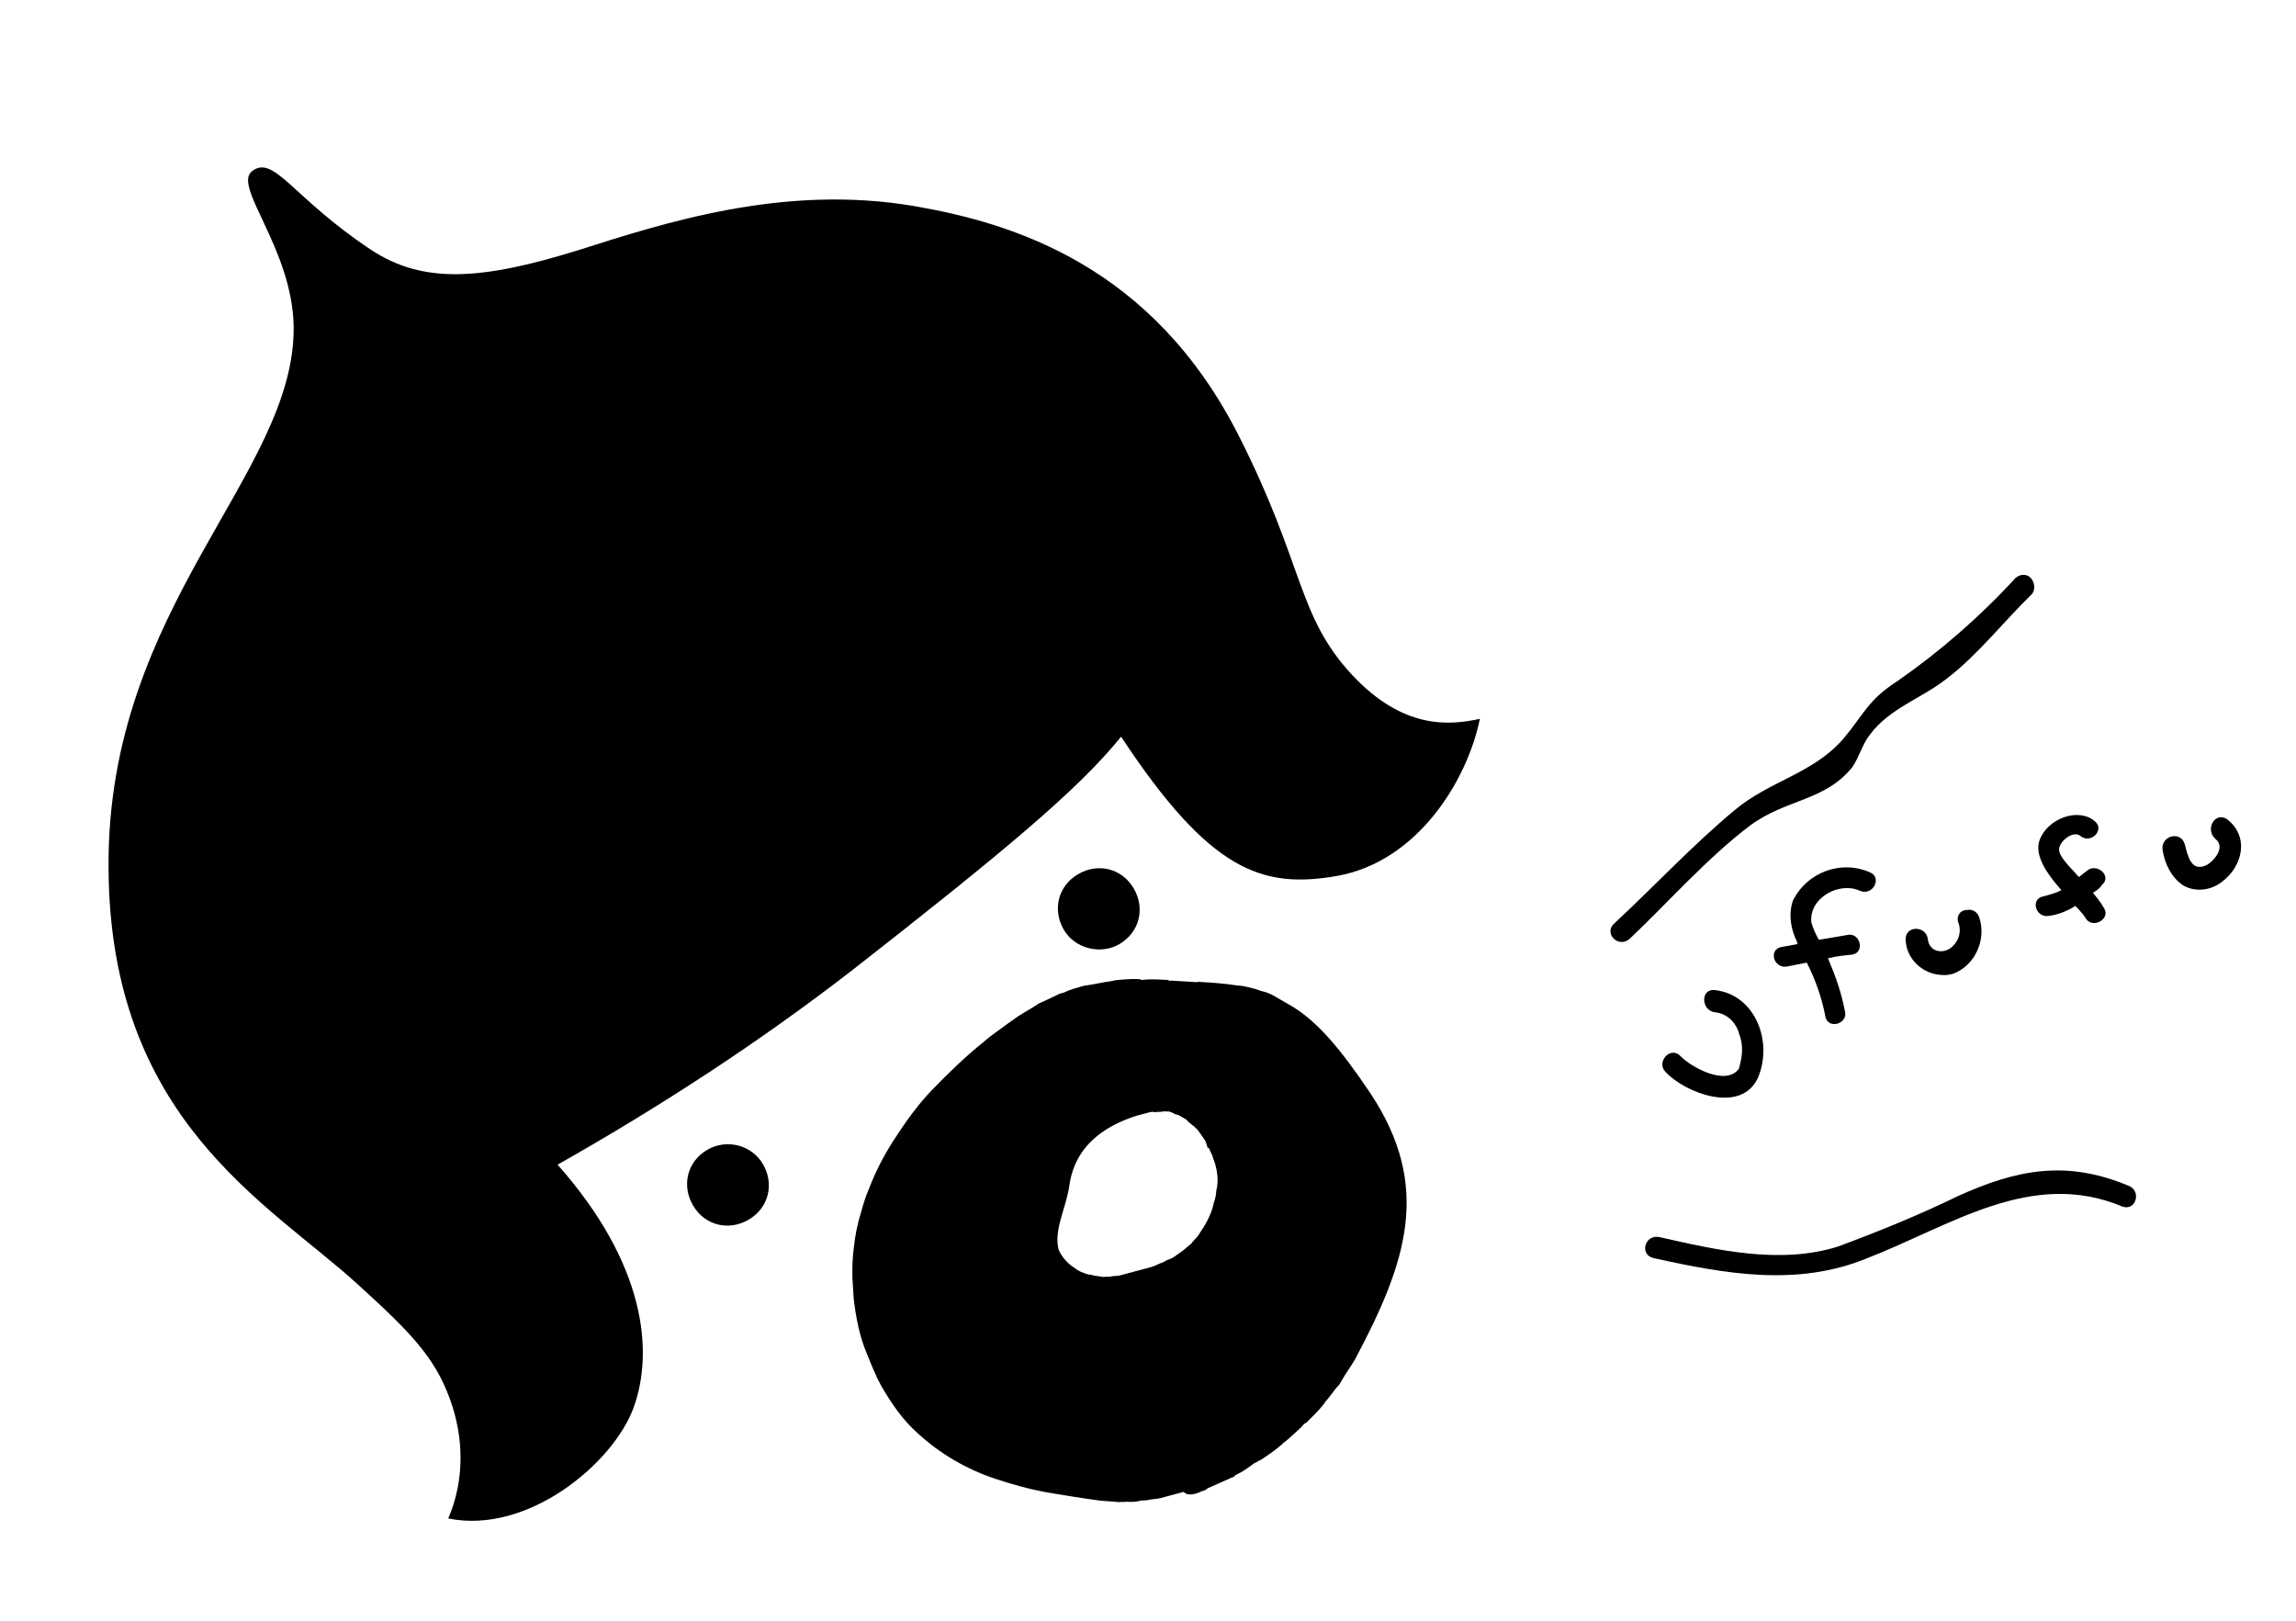 <?xml version="1.0" encoding="utf-8"?>
<!-- Generator: Adobe Illustrator 24.2.0, SVG Export Plug-In . SVG Version: 6.00 Build 0)  -->
<svg version="1.1" id="レイヤー_1" xmlns="http://www.w3.org/2000/svg" xmlns:xlink="http://www.w3.org/1999/xlink" x="0px"
	 y="0px" viewBox="0 0 170 120" style="enable-background:new 0 0 170 120;" xml:space="preserve">
<g id="グループ_687" transform="matrix(0.966, -0.259, 0.259, 0.966, -839.728, -215.982)">
	<path id="パス_660" d="M838.8,500.2c-2.8-5.3-1.3-8.7-3.5-19.2c-2.9-13.9-12.1-19.6-18.8-22.7c-8.9-4.1-18.2-3.6-24.8-3.3
		c-7.5,0.3-11.8-0.5-14.9-4c-4.6-5.2-5.1-8.7-7-7.9c-1.7,0.7,1.4,6.3,0,11.9c-2.7,10.6-18.7,16.4-23.6,35.1
		c-4.8,18.1,5,27.1,9.8,34.6c2.9,4.5,4.1,6.7,4.4,9.9c0.3,3.1-0.5,6.2-2.4,8.6c5.4,2.7,12.9-0.8,15.4-4.4s3.6-10-0.8-18.8
		c8.5-2.2,16.8-4.9,24.9-8.3c12.7-5.4,19.5-8.5,23.6-11.5c3.8,11.4,7.2,13.6,12.8,14.1c6,0.5,11.1-4.3,13.2-8.5
		C844.8,505.7,841.4,505.1,838.8,500.2z"/>
	<path id="パス_661" d="M783.3,521.9c-1.6,0.6-2.3,2.3-1.7,3.9s2.3,2.3,3.9,1.7c1.6-0.6,2.3-2.3,1.7-3.9
		C786.6,522.1,784.9,521.3,783.3,521.9C783.3,521.9,783.3,521.9,783.3,521.9z"/>
	<path id="パス_662" d="M817.3,514.9c1.6-0.6,2.3-2.3,1.7-3.9c-0.6-1.6-2.3-2.3-3.9-1.7c-1.6,0.6-2.3,2.3-1.7,3.9
		C814,514.7,815.8,515.5,817.3,514.9C817.3,514.9,817.3,514.9,817.3,514.9z"/>
	<path id="パス_663" d="M812.4,555.7c0.2,0,0.3,0,0.5-0.1c0.6-0.1,1.3-0.2,1.9-0.3c0.1,0,0.2,0,0.3-0.1c0.6-0.1,1.1-0.3,1.6-0.5
		c0.2,0,0.3-0.1,0.5-0.1c0.6-0.2,1.2-0.4,1.8-0.7c0.1,0,0.1-0.1,0.2-0.1c0.5-0.2,1-0.5,1.6-0.8c0.1-0.1,0.3-0.2,0.4-0.2
		c0.5-0.3,1.1-0.6,1.6-1c0,0,0.1,0,0.1-0.1c0.5-0.3,0.9-0.7,1.4-1c0.1-0.1,0.2-0.2,0.3-0.3c0.4-0.4,0.9-0.8,1.3-1.2
		c5.6-6,8.8-10.9,6.2-18.7c-1.3-3.8-2.4-6.1-3.9-7.7c-0.4-0.4-0.8-0.8-1.2-1.2c-0.2-0.2-0.5-0.4-0.7-0.5c-0.6-0.4-1.1-0.7-1.7-0.9
		c-0.9-0.4-1.8-0.7-2.7-1l-0.1,0c-0.6-0.2-1.2-0.4-1.8-0.6c-0.1,0-0.1,0-0.2-0.1c-0.6-0.2-1.2-0.4-1.8-0.5c-0.1,0-0.1,0-0.2-0.1
		c-0.6-0.2-1.2-0.3-1.8-0.4l-0.2,0c-0.7-0.1-1.4-0.1-2.1-0.2h0c-0.5,0-1.1,0-1.6,0.1c-0.1,0-0.2,0-0.3,0c-0.5,0.1-1.1,0.2-1.7,0.3
		c-0.1,0-0.2,0.1-0.3,0.1c-0.6,0.2-1.2,0.3-1.9,0.6c-0.1,0-0.2,0.1-0.3,0.1c-0.7,0.3-1.4,0.5-2.2,0.9c-1.6,0.7-3.2,1.6-4.7,2.5
		c-1.3,0.8-2.5,1.8-3.6,2.8c-1,0.9-1.9,1.9-2.7,3c-0.4,0.5-0.7,1-1,1.5c-0.5,0.8-0.9,1.6-1.2,2.4c-0.3,0.7-0.5,1.4-0.7,2.2
		c-0.1,0.5-0.2,1-0.3,1.5c-0.2,1.4-0.3,2.8-0.1,4.2c0.1,0.8,0.2,1.7,0.4,2.5c0.4,1.5,0.9,2.9,1.7,4.1c1.2,1.9,2.8,3.5,4.6,4.7
		c1.2,0.8,2.4,1.5,3.7,2.1c1.1,0.5,2.2,1,3.4,1.5l0,0c0.5,0.2,0.9,0.3,1.4,0.5c0.2,0,0.3,0.1,0.5,0.1c0.3,0.1,0.6,0.2,1,0.2
		c0.2,0,0.4,0.1,0.6,0.1c0.3,0,0.6,0.1,0.9,0.1c0.2,0,0.4,0,0.7,0c0.3,0,0.6,0,0.8,0c0.1,0,0.2,0,0.3,0
		C811.3,555.8,811.9,555.8,812.4,555.7z M808.8,531.3c1.3-3.1,4.3-3.6,6.1-3.7c0.2,0,0.4,0,0.5,0s0.3,0,0.4,0c0.2,0,0.4,0,0.5,0.1
		c0.2,0,0.4,0.1,0.6,0.1c0.1,0,0.3,0.1,0.4,0.1c0.2,0.1,0.3,0.2,0.4,0.3c0.1,0.1,0.2,0.1,0.3,0.2c0.1,0.1,0.2,0.2,0.3,0.3
		c0.1,0.1,0.2,0.2,0.2,0.3c0.1,0.1,0.2,0.3,0.3,0.4c0.1,0.1,0.1,0.2,0.2,0.3c0.1,0.2,0.1,0.3,0.2,0.5c0,0.1,0.1,0.2,0.1,0.3
		c0.1,0.2,0.1,0.4,0.1,0.6c0,0.1,0,0.2,0.1,0.2c0,0.2,0.1,0.5,0.1,0.7l0,0.1c0.1,0.8,0,1.7-0.4,2.4c-0.1,0.3-0.2,0.5-0.4,0.8
		c-0.4,0.8-1,1.4-1.7,2c-0.2,0.2-0.5,0.3-0.7,0.5c-0.3,0.1-0.6,0.3-0.9,0.4c-0.1,0-0.2,0.1-0.3,0.1c-0.2,0.1-0.5,0.2-0.8,0.2
		c-0.1,0-0.3,0.1-0.5,0.1c-0.2,0-0.5,0.1-0.8,0.1c-0.2,0-0.4,0-0.5,0c-0.3,0-0.5,0-0.8,0c0,0-0.1,0-0.1,0c-0.2,0-0.4,0-0.5,0
		s-0.4,0-0.5,0c-0.2,0-0.5-0.1-0.7-0.1c-0.2,0-0.3-0.1-0.5-0.1c-0.2-0.1-0.5-0.2-0.7-0.3c-0.1-0.1-0.2-0.1-0.4-0.2
		c-0.3-0.2-0.6-0.4-0.8-0.7c-0.4-0.4-0.7-1-0.8-1.6C806.8,534.2,808.1,532.9,808.8,531.3L808.8,531.3z"/>
	<path id="パス_664" d="M853.6,524.4c3.5-1.9,7.1-4.3,10.8-5.8c3.1-1.2,5.8-0.3,8.4-2.2c0.7-0.6,1.2-1.5,1.9-2
		c1.9-1.5,4.4-1.6,6.5-2.5c2.7-1.1,5.2-3,7.7-4.4c0.4-0.2,0.5-0.8,0.3-1.2c-0.2-0.4-0.7-0.5-1.1-0.3c-3.3,2.1-6.8,3.8-10.4,5.1
		c-2.5,0.8-3,1.7-5,3.1c-2.8,1.9-6.1,1.6-9.1,3c-3.7,1.7-7.2,3.9-10.8,5.8C851.8,523.5,852.6,524.9,853.6,524.4z"/>
	<path id="パス_665" d="M872.1,549.1c-3.1,0.6-6.3,1-9.5,1.3c-4.5,0.2-8.8-2.1-12.6-4.1c-1-0.5-1.8,0.9-0.8,1.4
		c4.8,2.5,9.7,4.8,15.2,4.1c6.6-0.7,13.5-3.3,19.3,1.2c0.9,0.6,1.7-0.8,0.8-1.4C880.6,548.6,876.9,548.3,872.1,549.1z"/>
	<path id="パス_666" d="M855,533.8c-0.5-1-1.9-0.1-1.4,0.8c1,1.9,4.6,4.5,6.5,2.2c1.8-2.3,1.4-6-1.4-7.1c-1-0.4-1.4,1.2-0.4,1.6
		c0.8,0.3,1.3,1.1,1.3,2c0.1,0.9-0.2,1.7-0.7,2.5C857.6,536.8,855.5,534.7,855,533.8z"/>
	<path id="パス_667" d="M877.4,529.5c0.1,0.7-0.3,1.4-1,1.7c-0.7,0.3-1.6-0.1-1.5-1c0.2-1.1-1.4-1.5-1.6-0.4
		c-0.3,1.4,0.6,2.8,2,3.2c0.3,0.1,0.5,0.1,0.8,0.1c1.7-0.2,3-1.8,2.9-3.5c0-0.5-0.4-0.8-0.8-0.8C877.8,528.7,877.4,529,877.4,529.5
		L877.4,529.5z"/>
	<path id="パス_668" d="M898.6,527.3c-0.7-0.8-1.8,0.3-1.2,1.2c0.6,0.8-0.6,1.6-1.2,1.7c-1.2,0.2-1.1-1.1-1.1-1.9
		c0-1.1-1.6-1.1-1.7,0c-0.1,1,0.1,2.1,0.8,2.9c0.7,0.7,1.8,0.9,2.8,0.5C898.8,531,899.9,529,898.6,527.3z"/>
	<path id="パス_669" d="M871,525.4c0.8,0.6,1.8-0.5,1.1-1.1c-1.8-1.5-4.5-1.3-6.1,0.5c-0.6,0.9-0.7,2-0.5,3c0,0.1,0,0.1,0,0.2
		l-1.2-0.1c-1-0.1-1,1.4,0,1.5l1.5,0.1c0.3,1.4,0.4,2.8,0.3,4.2c-0.1,1,1.5,1,1.5,0c0.1-1.4,0-2.7-0.2-4.1c0.6,0,1.2,0.1,1.8,0.2
		c1,0.1,1-1.5,0-1.5l-2.1-0.2c-0.1-0.4-0.2-0.9-0.2-1.4C867.2,524.9,869.7,524.3,871,525.4z"/>
	<path id="パス_670" d="M884.8,525.2c-0.7,1-0.1,2.6,0.6,4c-0.4,0.1-0.9,0.1-1.4,0.1c-1-0.1-1,1.4,0,1.5c0.7,0.1,1.4,0,2.1-0.2
		c0.2,0.4,0.4,0.7,0.5,1.1c0.3,0.9,1.8,0.5,1.5-0.4c-0.1-0.4-0.3-0.9-0.5-1.3c0.3-0.1,0.6-0.2,0.8-0.4c0.9-0.4,0.1-1.7-0.8-1.3
		c-0.2,0.1-0.5,0.2-0.7,0.3l-0.2-0.4c-0.2-0.4-0.8-1.4-0.7-1.9c0.1-0.6,1.4-1.2,1.8-0.6c0.6,0.8,1.9,0,1.3-0.8
		C888.2,523.6,885.8,523.8,884.8,525.2z"/>
</g>
</svg>

